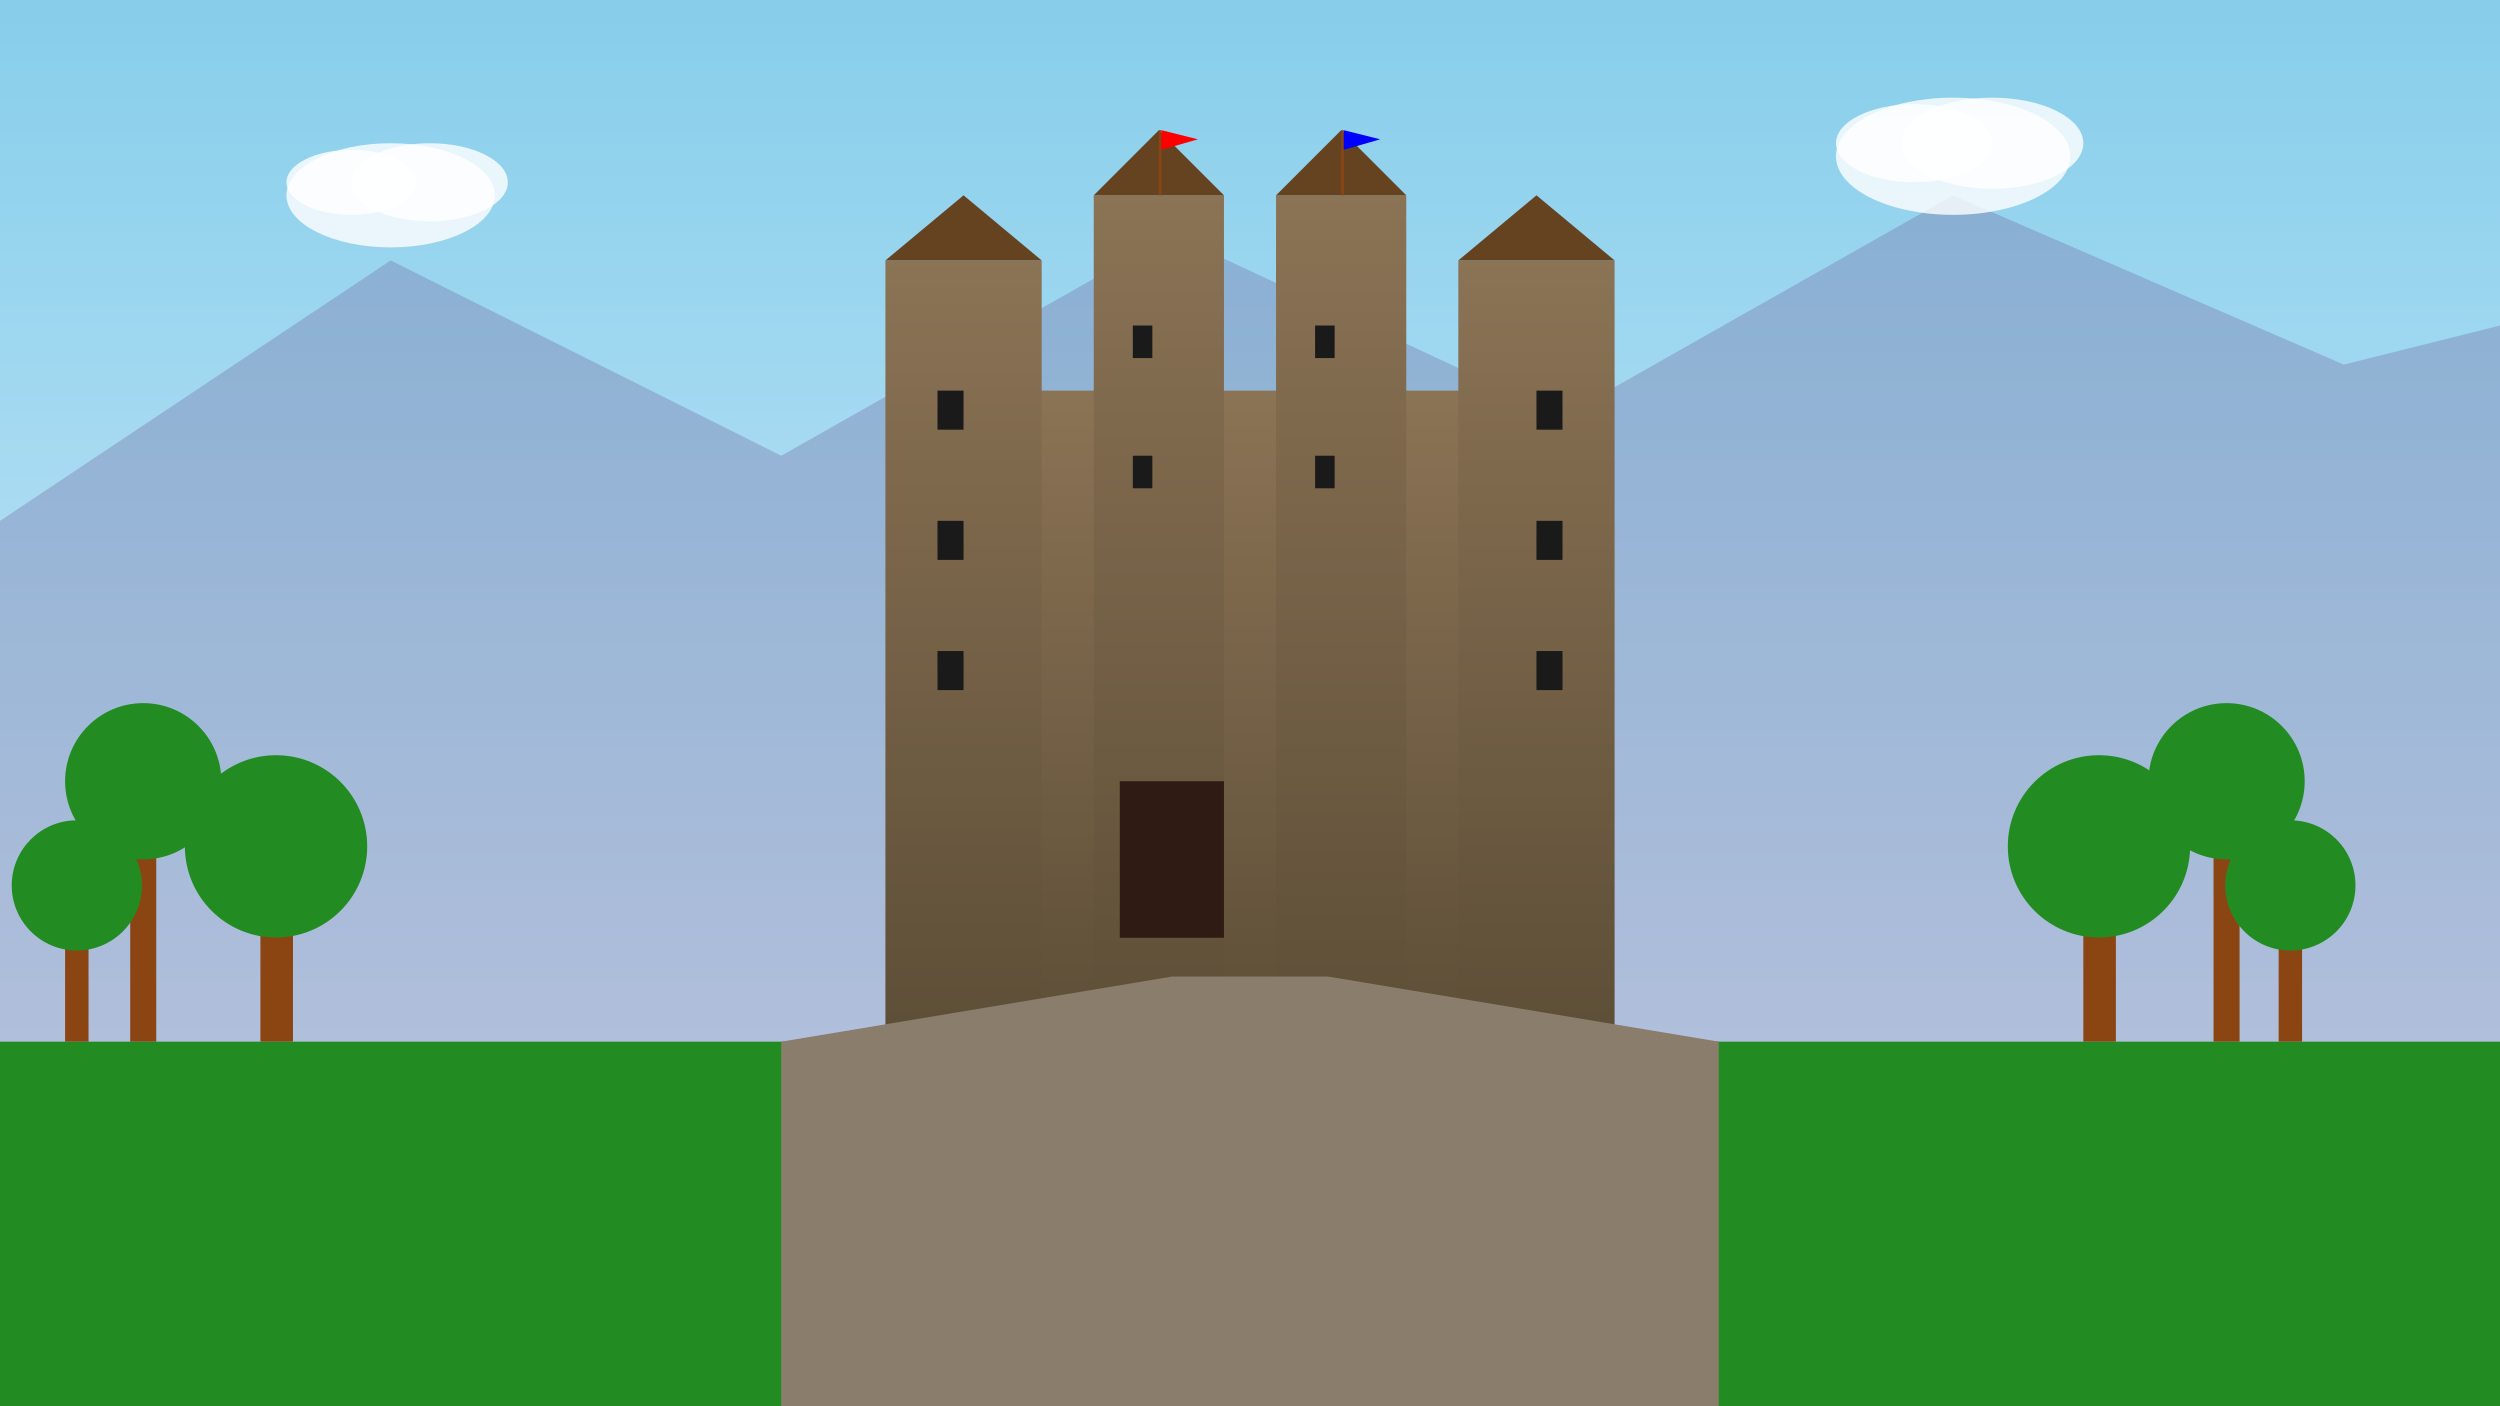 <svg width="1920" height="1080" viewBox="0 0 1920 1080" fill="none" xmlns="http://www.w3.org/2000/svg">
  <rect x="0" y="0" width="1920" height="1080" fill="#333333" stroke="none"/>
  <!-- Sky gradient -->
  <defs>
    <linearGradient id="skyGradient" x1="0%" y1="0%" x2="0%" y2="100%">
      <stop offset="0%" style="stop-color:#87CEEB;stop-opacity:1" />
      <stop offset="100%" style="stop-color:#E6F3FF;stop-opacity:1" />
    </linearGradient>
    <linearGradient id="castleGradient" x1="0%" y1="0%" x2="0%" y2="100%">
      <stop offset="0%" style="stop-color:#8B7355;stop-opacity:1" />
      <stop offset="100%" style="stop-color:#5D4E37;stop-opacity:1" />
    </linearGradient>
  </defs>
  
  <!-- Sky -->
  <rect width="1920" height="1080" fill="url(#skyGradient)"/>
  
  <!-- Mountains in background -->
  <polygon points="0,400 300,200 600,350 900,180 1200,320 1500,150 1800,280 1920,250 1920,1080 0,1080" fill="#6B5B95" opacity="0.3"/>
  
  <!-- Castle structure -->
  <!-- Main keep -->
  <rect x="760" y="300" width="400" height="500" fill="url(#castleGradient)"/>
  
  <!-- Towers -->
  <rect x="680" y="200" width="120" height="600" fill="url(#castleGradient)"/>
  <rect x="1120" y="200" width="120" height="600" fill="url(#castleGradient)"/>
  <rect x="840" y="150" width="100" height="650" fill="url(#castleGradient)"/>
  <rect x="980" y="150" width="100" height="650" fill="url(#castleGradient)"/>
  
  <!-- Tower tops -->
  <polygon points="680,200 740,150 800,200" fill="#654321"/>
  <polygon points="1120,200 1180,150 1240,200" fill="#654321"/>
  <polygon points="840,150 890,100 940,150" fill="#654321"/>
  <polygon points="980,150 1030,100 1080,150" fill="#654321"/>
  
  <!-- Castle gate -->
  <rect x="860" y="600" width="80" height="120" fill="#2F1B14"/>
  <path d="M860,720 Q900,680 940,720" fill="#2F1B14"/>
  
  <!-- Windows -->
  <rect x="720" y="300" width="20" height="30" fill="#1a1a1a"/>
  <rect x="720" y="400" width="20" height="30" fill="#1a1a1a"/>
  <rect x="720" y="500" width="20" height="30" fill="#1a1a1a"/>
  
  <rect x="1180" y="300" width="20" height="30" fill="#1a1a1a"/>
  <rect x="1180" y="400" width="20" height="30" fill="#1a1a1a"/>
  <rect x="1180" y="500" width="20" height="30" fill="#1a1a1a"/>
  
  <rect x="870" y="250" width="15" height="25" fill="#1a1a1a"/>
  <rect x="870" y="350" width="15" height="25" fill="#1a1a1a"/>
  <rect x="1010" y="250" width="15" height="25" fill="#1a1a1a"/>
  <rect x="1010" y="350" width="15" height="25" fill="#1a1a1a"/>
  
  <!-- Flags -->
  <rect x="890" y="100" width="2" height="50" fill="#8B4513"/>
  <polygon points="892,100 892,115 920,107" fill="#FF0000"/>
  
  <rect x="1030" y="100" width="2" height="50" fill="#8B4513"/>
  <polygon points="1032,100 1032,115 1060,107" fill="#0000FF"/>
  
  <!-- Ground -->
  <rect x="0" y="800" width="1920" height="280" fill="#228B22"/>
  
  <!-- Path to castle -->
  <polygon points="600,800 900,750 1020,750 1320,800 1320,1080 600,1080" fill="#8B7D6B"/>
  
  <!-- Trees -->
  <!-- Left side trees -->
  <rect x="100" y="600" width="20" height="200" fill="#8B4513"/>
  <circle cx="110" cy="600" r="60" fill="#228B22"/>
  
  <rect x="200" y="650" width="25" height="150" fill="#8B4513"/>
  <circle cx="212" cy="650" r="70" fill="#228B22"/>
  
  <rect x="50" y="680" width="18" height="120" fill="#8B4513"/>
  <circle cx="59" cy="680" r="50" fill="#228B22"/>
  
  <!-- Right side trees -->
  <rect x="1700" y="600" width="20" height="200" fill="#8B4513"/>
  <circle cx="1710" cy="600" r="60" fill="#228B22"/>
  
  <rect x="1600" y="650" width="25" height="150" fill="#8B4513"/>
  <circle cx="1612" cy="650" r="70" fill="#228B22"/>
  
  <rect x="1750" y="680" width="18" height="120" fill="#8B4513"/>
  <circle cx="1759" cy="680" r="50" fill="#228B22"/>
  
  <!-- Clouds -->
  <ellipse cx="300" cy="150" rx="80" ry="40" fill="white" opacity="0.8"/>
  <ellipse cx="330" cy="140" rx="60" ry="30" fill="white" opacity="0.8"/>
  <ellipse cx="270" cy="140" rx="50" ry="25" fill="white" opacity="0.8"/>
  
  <ellipse cx="1500" cy="120" rx="90" ry="45" fill="white" opacity="0.8"/>
  <ellipse cx="1530" cy="110" rx="70" ry="35" fill="white" opacity="0.8"/>
  <ellipse cx="1470" cy="110" rx="60" ry="30" fill="white" opacity="0.8"/>
</svg>
